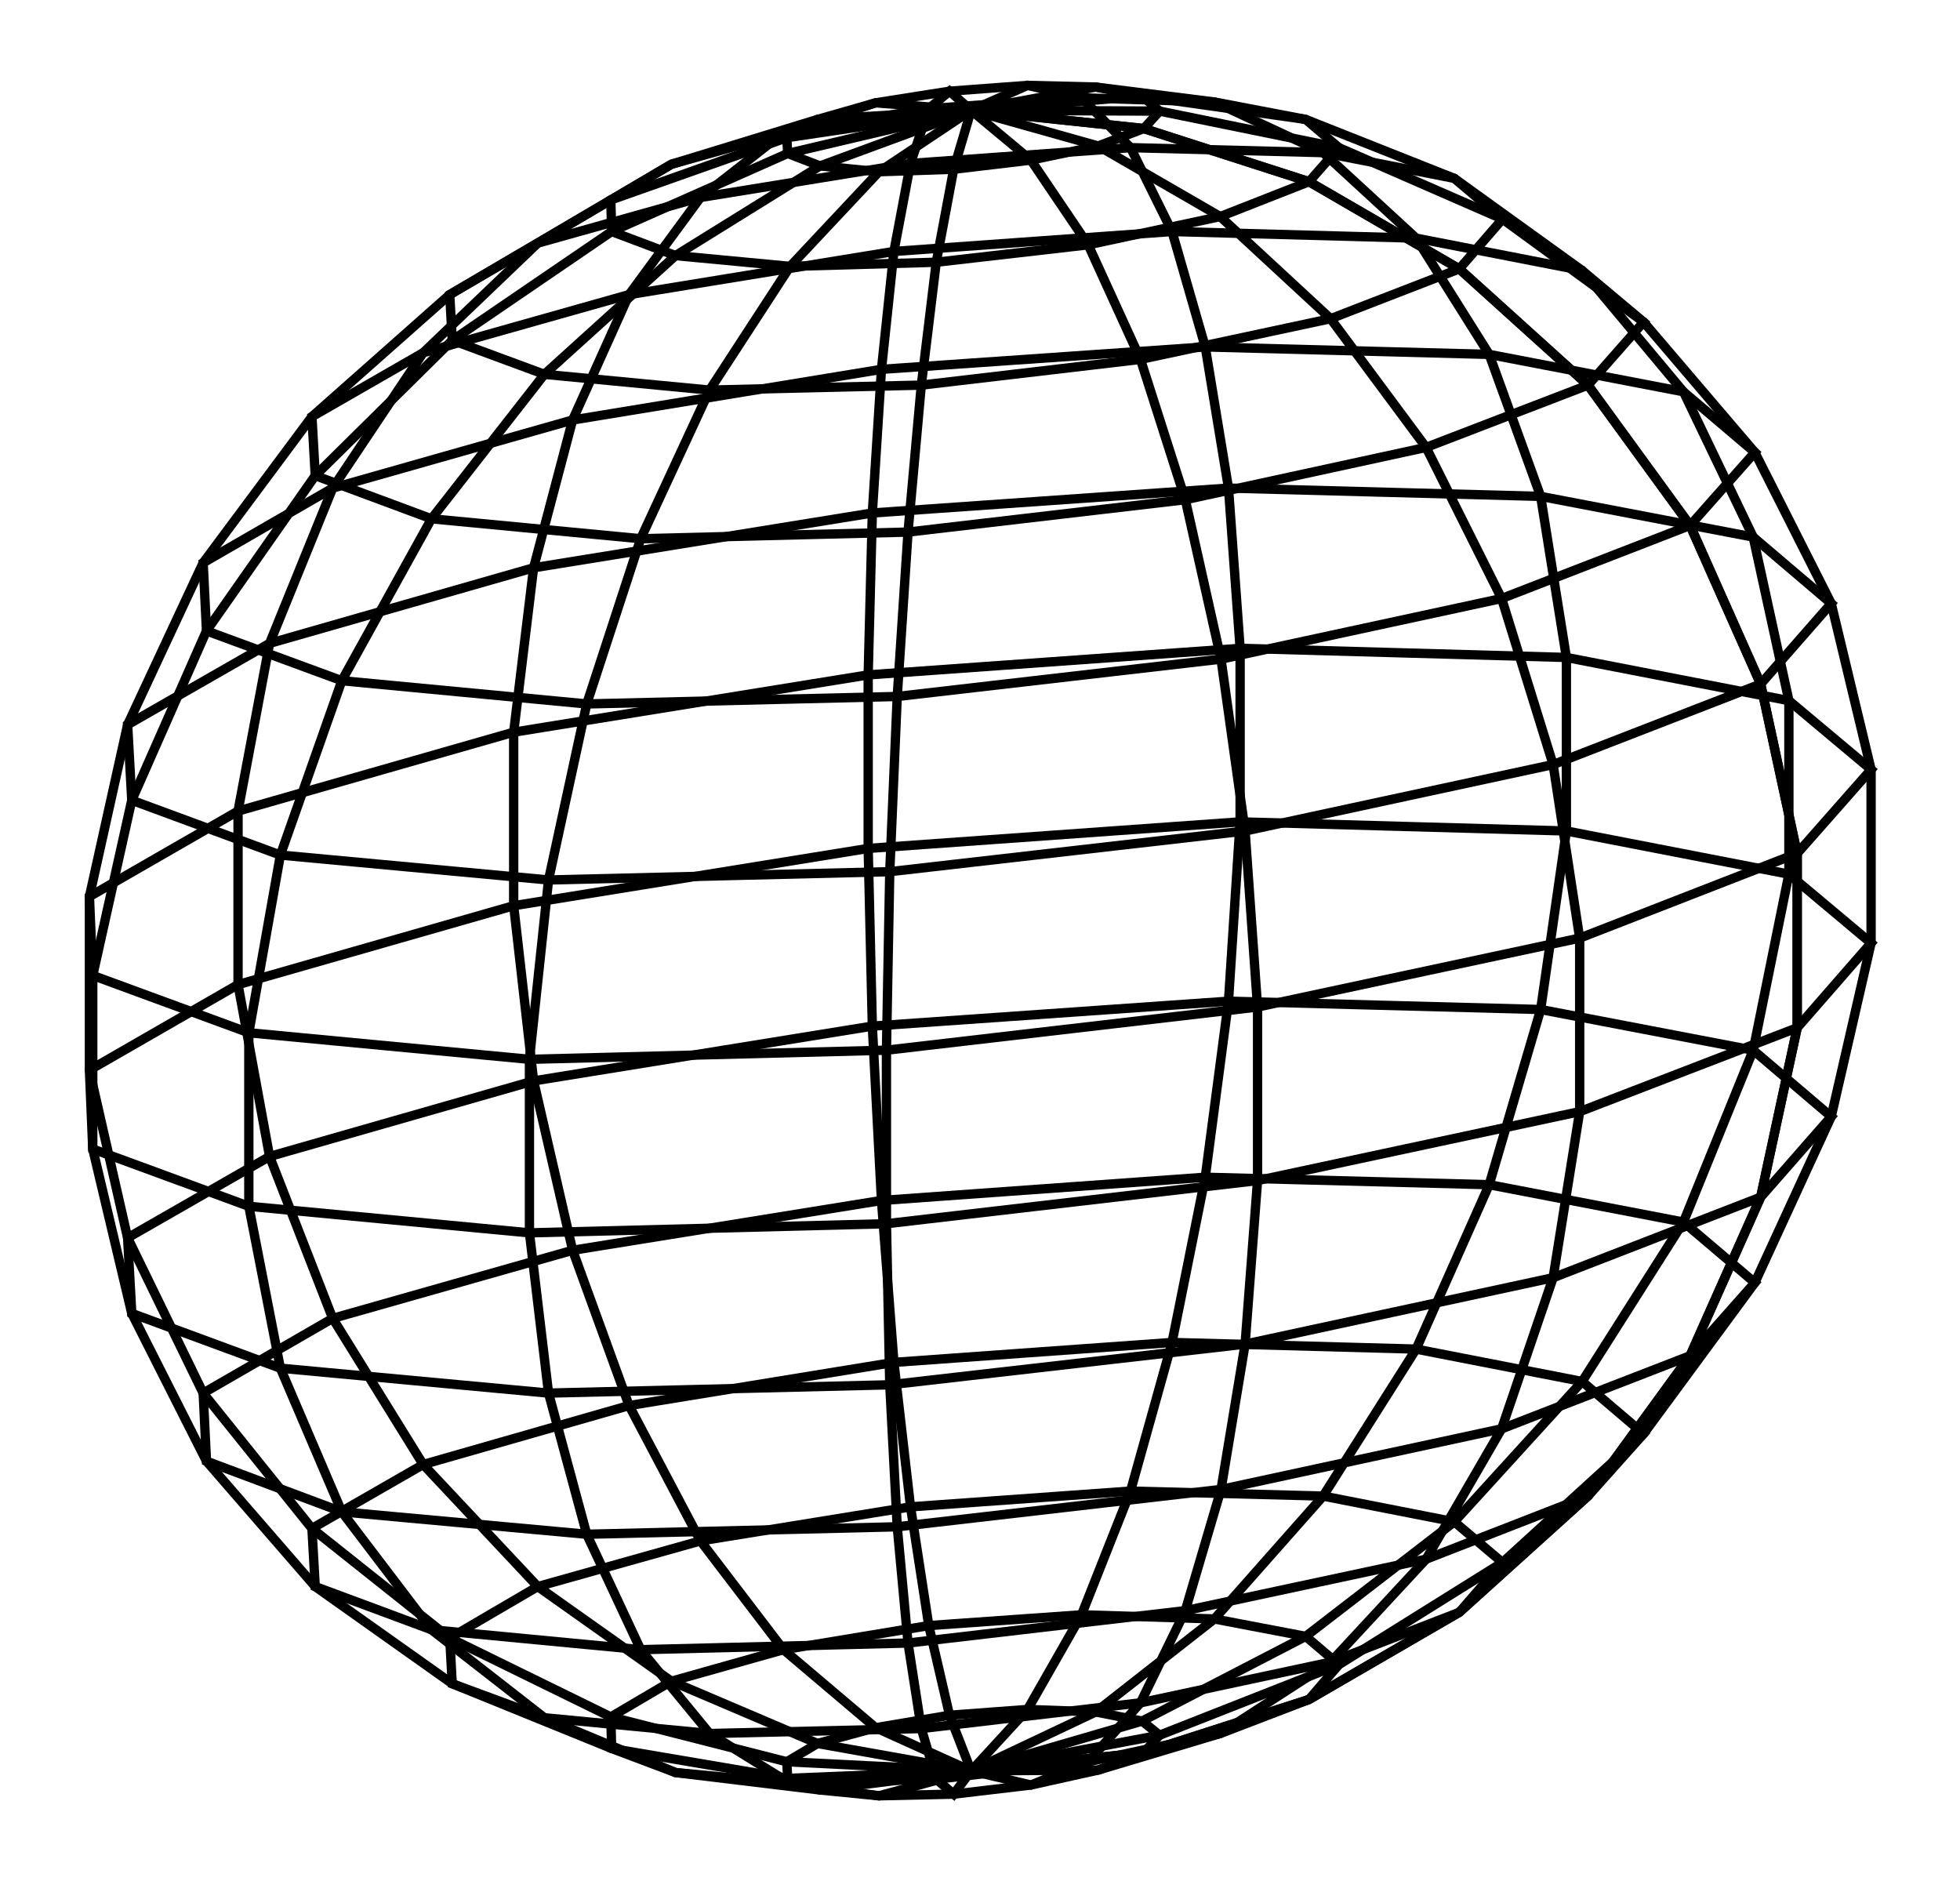 <svg xmlns="http://www.w3.org/2000/svg" width="104.2" height="100.0" viewBox="-56.577 -55.000 114.192 110.000">
<g fill="none" stroke="black" stroke-width="0.01%" transform="translate(0, 0) scale(48.551, -48.551)">
<polyline points="0.000,1.000 0.000,1.000 0.000,1.000 0.000,1.000 0.000,1.000 0.000,1.000 0.000,1.000 0.000,1.000 0.000,1.000 0.000,1.000 0.000,1.000 0.000,1.000 0.000,1.000 0.000,1.000 0.000,1.000 0.000,1.000" />
<polyline points="0.208,0.978 0.153,0.957 0.072,0.940 -0.021,0.929 -0.111,0.926 -0.182,0.933 -0.221,0.948 -0.222,0.967 -0.185,0.989 -0.115,1.009 -0.026,1.023 0.068,1.030 0.150,1.028 0.206,1.017 0.227,0.999 0.208,0.978" />
<polyline points="0.407,0.914 0.300,0.872 0.141,0.838 -0.042,0.817 -0.218,0.812 -0.356,0.825 -0.433,0.854 -0.434,0.892 -0.361,0.935 -0.226,0.973 -0.051,1.002 0.133,1.015 0.293,1.010 0.403,0.989 0.443,0.955 0.407,0.914" />
<polyline points="0.588,0.809 0.433,0.749 0.204,0.700 -0.060,0.669 -0.315,0.663 -0.514,0.682 -0.625,0.723 -0.628,0.778 -0.522,0.840 -0.326,0.895 -0.073,0.936 0.192,0.955 0.424,0.949 0.582,0.918 0.640,0.869 0.588,0.809" />
<polyline points="0.743,0.669 0.548,0.594 0.258,0.531 -0.076,0.492 -0.398,0.484 -0.650,0.508 -0.790,0.560 -0.794,0.631 -0.660,0.708 -0.412,0.778 -0.093,0.830 0.242,0.854 0.536,0.846 0.736,0.807 0.810,0.745 0.743,0.669" />
<polyline points="0.866,0.500 0.639,0.412 0.301,0.339 -0.089,0.294 -0.463,0.285 -0.758,0.313 -0.921,0.373 -0.925,0.455 -0.769,0.545 -0.480,0.627 -0.108,0.688 0.282,0.715 0.624,0.706 0.858,0.661 0.944,0.588 0.866,0.500" />
<polyline points="0.951,0.309 0.701,0.212 0.330,0.132 -0.098,0.083 -0.509,0.073 -0.832,0.103 -1.011,0.169 -1.016,0.260 -0.845,0.358 -0.527,0.449 -0.119,0.515 0.310,0.545 0.686,0.535 0.942,0.486 1.036,0.406 0.951,0.309" />
<polyline points="0.995,0.105 0.733,0.003 0.345,-0.080 -0.102,-0.132 -0.532,-0.143 -0.870,-0.111 -1.058,-0.042 -1.062,0.053 -0.883,0.156 -0.551,0.251 -0.124,0.320 0.324,0.352 0.717,0.341 0.985,0.289 1.084,0.206 0.995,0.105" />
<polyline points="0.995,-0.105 0.733,-0.206 0.345,-0.289 -0.102,-0.341 -0.532,-0.352 -0.870,-0.320 -1.058,-0.251 -1.062,-0.156 -0.883,-0.053 -0.551,0.042 -0.124,0.111 0.324,0.143 0.717,0.132 0.985,0.080 1.084,-0.003 0.995,-0.105" />
<polyline points="0.951,-0.309 0.701,-0.406 0.330,-0.486 -0.098,-0.535 -0.509,-0.545 -0.832,-0.515 -1.011,-0.449 -1.016,-0.358 -0.845,-0.260 -0.527,-0.169 -0.119,-0.103 0.310,-0.073 0.686,-0.083 0.942,-0.132 1.036,-0.212 0.951,-0.309" />
<polyline points="0.866,-0.500 0.639,-0.588 0.301,-0.661 -0.089,-0.706 -0.463,-0.715 -0.758,-0.688 -0.921,-0.627 -0.925,-0.545 -0.769,-0.455 -0.480,-0.373 -0.108,-0.313 0.282,-0.285 0.624,-0.294 0.858,-0.339 0.944,-0.412 0.866,-0.500" />
<polyline points="0.743,-0.669 0.548,-0.745 0.258,-0.807 -0.076,-0.846 -0.398,-0.854 -0.650,-0.830 -0.790,-0.778 -0.794,-0.708 -0.660,-0.631 -0.412,-0.560 -0.093,-0.508 0.242,-0.484 0.536,-0.492 0.736,-0.531 0.810,-0.594 0.743,-0.669" />
<polyline points="0.588,-0.809 0.433,-0.869 0.204,-0.918 -0.060,-0.949 -0.315,-0.955 -0.514,-0.936 -0.625,-0.895 -0.628,-0.840 -0.522,-0.778 -0.326,-0.723 -0.073,-0.682 0.192,-0.663 0.424,-0.669 0.582,-0.700 0.640,-0.749 0.588,-0.809" />
<polyline points="0.407,-0.914 0.300,-0.955 0.141,-0.989 -0.042,-1.010 -0.218,-1.015 -0.356,-1.002 -0.433,-0.973 -0.434,-0.935 -0.361,-0.892 -0.226,-0.854 -0.051,-0.825 0.133,-0.812 0.293,-0.817 0.403,-0.838 0.443,-0.872 0.407,-0.914" />
<polyline points="0.208,-0.978 0.153,-0.999 0.072,-1.017 -0.021,-1.028 -0.111,-1.030 -0.182,-1.023 -0.221,-1.009 -0.222,-0.989 -0.185,-0.967 -0.115,-0.948 -0.026,-0.933 0.068,-0.926 0.150,-0.929 0.206,-0.940 0.227,-0.957 0.208,-0.978" />
<polyline points="0.000,-1.000 0.000,-1.000 -0.000,-1.000 -0.000,-1.000 -0.000,-1.000 -0.000,-1.000 -0.000,-1.000 -0.000,-1.000 -0.000,-1.000 -0.000,-1.000 -0.000,-1.000 -0.000,-1.000 0.000,-1.000 0.000,-1.000 0.000,-1.000 0.000,-1.000" />
<polyline points="0.000,1.000 0.208,0.978 0.407,0.914 0.588,0.809 0.743,0.669 0.866,0.500 0.951,0.309 0.995,0.105 0.995,-0.105 0.951,-0.309 0.866,-0.500 0.743,-0.669 0.588,-0.809 0.407,-0.914 0.208,-0.978 0.000,-1.000" />
<polyline points="0.000,1.000 0.153,0.957 0.300,0.872 0.433,0.749 0.548,0.594 0.639,0.412 0.701,0.212 0.733,0.003 0.733,-0.206 0.701,-0.406 0.639,-0.588 0.548,-0.745 0.433,-0.869 0.300,-0.955 0.153,-0.999 0.000,-1.000" />
<polyline points="0.000,1.000 0.072,0.940 0.141,0.838 0.204,0.700 0.258,0.531 0.301,0.339 0.330,0.132 0.345,-0.080 0.345,-0.289 0.330,-0.486 0.301,-0.661 0.258,-0.807 0.204,-0.918 0.141,-0.989 0.072,-1.017 -0.000,-1.000" />
<polyline points="0.000,1.000 -0.021,0.929 -0.042,0.817 -0.060,0.669 -0.076,0.492 -0.089,0.294 -0.098,0.083 -0.102,-0.132 -0.102,-0.341 -0.098,-0.535 -0.089,-0.706 -0.076,-0.846 -0.060,-0.949 -0.042,-1.010 -0.021,-1.028 -0.000,-1.000" />
<polyline points="0.000,1.000 -0.111,0.926 -0.218,0.812 -0.315,0.663 -0.398,0.484 -0.463,0.285 -0.509,0.073 -0.532,-0.143 -0.532,-0.352 -0.509,-0.545 -0.463,-0.715 -0.398,-0.854 -0.315,-0.955 -0.218,-1.015 -0.111,-1.030 -0.000,-1.000" />
<polyline points="0.000,1.000 -0.182,0.933 -0.356,0.825 -0.514,0.682 -0.650,0.508 -0.758,0.313 -0.832,0.103 -0.870,-0.111 -0.870,-0.320 -0.832,-0.515 -0.758,-0.688 -0.650,-0.830 -0.514,-0.936 -0.356,-1.002 -0.182,-1.023 -0.000,-1.000" />
<polyline points="0.000,1.000 -0.221,0.948 -0.433,0.854 -0.625,0.723 -0.790,0.560 -0.921,0.373 -1.011,0.169 -1.058,-0.042 -1.058,-0.251 -1.011,-0.449 -0.921,-0.627 -0.790,-0.778 -0.625,-0.895 -0.433,-0.973 -0.221,-1.009 -0.000,-1.000" />
<polyline points="0.000,1.000 -0.222,0.967 -0.434,0.892 -0.628,0.778 -0.794,0.631 -0.925,0.455 -1.016,0.260 -1.062,0.053 -1.062,-0.156 -1.016,-0.358 -0.925,-0.545 -0.794,-0.708 -0.628,-0.840 -0.434,-0.935 -0.222,-0.989 -0.000,-1.000" />
<polyline points="0.000,1.000 -0.185,0.989 -0.361,0.935 -0.522,0.840 -0.660,0.708 -0.769,0.545 -0.845,0.358 -0.883,0.156 -0.883,-0.053 -0.845,-0.260 -0.769,-0.455 -0.660,-0.631 -0.522,-0.778 -0.361,-0.892 -0.185,-0.967 -0.000,-1.000" />
<polyline points="0.000,1.000 -0.115,1.009 -0.226,0.973 -0.326,0.895 -0.412,0.778 -0.480,0.627 -0.527,0.449 -0.551,0.251 -0.551,0.042 -0.527,-0.169 -0.480,-0.373 -0.412,-0.560 -0.326,-0.723 -0.226,-0.854 -0.115,-0.948 -0.000,-1.000" />
<polyline points="0.000,1.000 -0.026,1.023 -0.051,1.002 -0.073,0.936 -0.093,0.830 -0.108,0.688 -0.119,0.515 -0.124,0.320 -0.124,0.111 -0.119,-0.103 -0.108,-0.313 -0.093,-0.508 -0.073,-0.682 -0.051,-0.825 -0.026,-0.933 -0.000,-1.000" />
<polyline points="0.000,1.000 0.068,1.030 0.133,1.015 0.192,0.955 0.242,0.854 0.282,0.715 0.310,0.545 0.324,0.352 0.324,0.143 0.310,-0.073 0.282,-0.285 0.242,-0.484 0.192,-0.663 0.133,-0.812 0.068,-0.926 -0.000,-1.000" />
<polyline points="0.000,1.000 0.150,1.028 0.293,1.010 0.424,0.949 0.536,0.846 0.624,0.706 0.686,0.535 0.717,0.341 0.717,0.132 0.686,-0.083 0.624,-0.294 0.536,-0.492 0.424,-0.669 0.293,-0.817 0.150,-0.929 0.000,-1.000" />
<polyline points="0.000,1.000 0.206,1.017 0.403,0.989 0.582,0.918 0.736,0.807 0.858,0.661 0.942,0.486 0.985,0.289 0.985,0.080 0.942,-0.132 0.858,-0.339 0.736,-0.531 0.582,-0.700 0.403,-0.838 0.206,-0.940 0.000,-1.000" />
<polyline points="0.000,1.000 0.227,0.999 0.443,0.955 0.640,0.869 0.810,0.745 0.944,0.588 1.036,0.406 1.084,0.206 1.084,-0.003 1.036,-0.212 0.944,-0.412 0.810,-0.594 0.640,-0.749 0.443,-0.872 0.227,-0.957 0.000,-1.000" />
<polyline points="0.000,1.000 0.208,0.978 0.407,0.914 0.588,0.809 0.743,0.669 0.866,0.500 0.951,0.309 0.995,0.105 0.995,-0.105 0.951,-0.309 0.866,-0.500 0.743,-0.669 0.588,-0.809 0.407,-0.914 0.208,-0.978 0.000,-1.000" />
</g>
</svg>